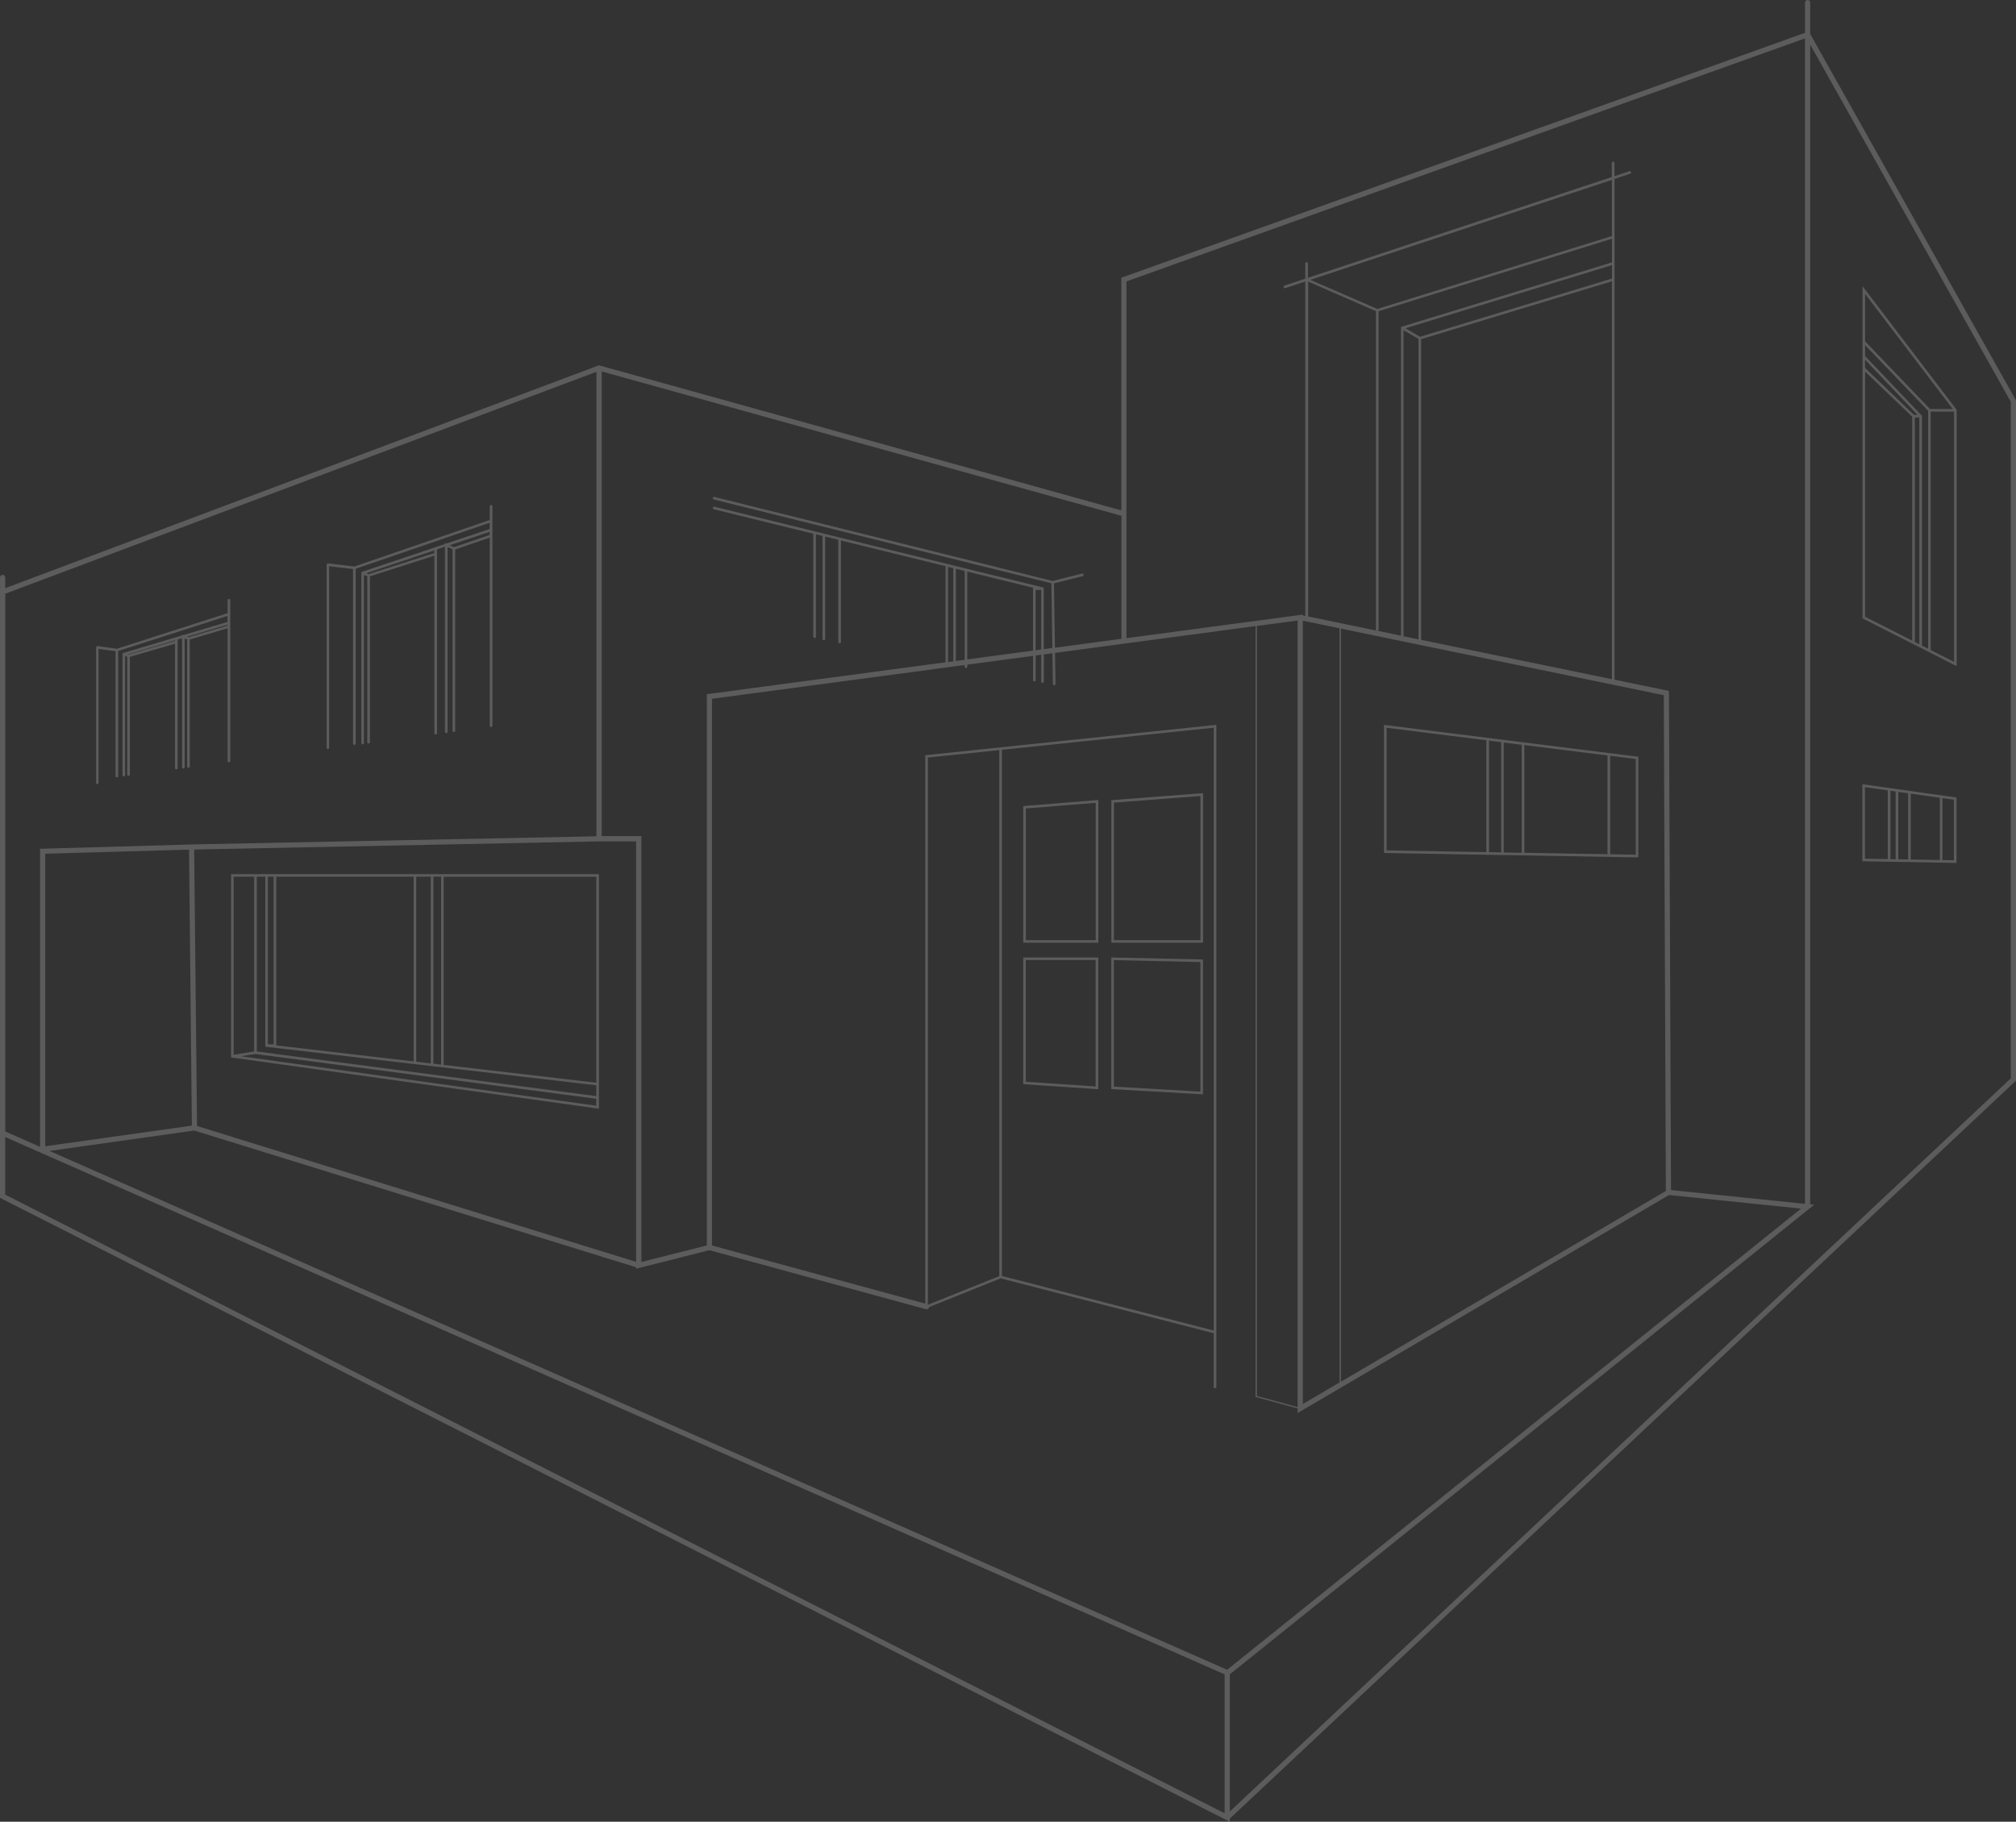 <svg width="593" height="536" fill="none" xmlns="http://www.w3.org/2000/svg"><rect width="100%" height="100%" fill="#333333" stroke="none"/><path d="M575.554 120.587l-27.696-36.392v97.735l27.696 14.06v-75.403zm-1.162-.253h-6.689l-19.085-19.907V86.472l25.774 33.862zm-25.774-14.476l15.42 16.202h-1.043l-14.392-13.807v-2.395h.015zm14.615 16.976h1.326v66.728l-1.326-.669v-66.059zm2.086-.536l-16.701-17.541v-3.214l18.533 19.327v69.987l-1.817-.923v-67.651l-.015.015zm-16.701-12.973l13.855 13.286v65.88l-13.855-7.022v-72.144zm19.293 81.934v-70.151h6.868v73.632l-6.868-3.481zm-244.84 44.113l-22.079 1.786v40.215h22.079v-42.001zm-.774 41.242h-20.545v-38.742l20.545-1.667v40.409zm31.584-43.25l-26.981 2.068v41.941h26.981v-44.009zm-.775 43.25H327.66v-40.468l25.446-1.949v42.417zm-30.05 5.104h-22.079v37.269l22.079 1.488v-38.757zm-.774 37.939l-20.545-1.384v-35.797h20.545v37.181zm31.584-37.359l-26.981-.595v38.728l26.981 1.547v-39.68zm-.775 38.876l-25.446-1.472v-37.211l25.446.566v38.117zm54.007-107.896v37.687l30.437.535s.03.015.045.015.03-.015.045-.015l43.89.759h.388v-29.608l-74.388-9.328-.432-.06.015.015zm40.509 37.627l-5.289-.089v-32.345l5.289.669v31.78-.015zm.774-31.69l24.464 3.064v29.057l-24.464-.431v-31.69zm-6.823 31.571l-3.576-.06v-32.702s-.029-.074-.044-.119l3.635.462v32.434l-.015-.015zm39.6.684l-7.539-.134v-28.967l7.539.952v28.164-.015zm-73.285-37.344l29.409 3.69s-.074.119-.074.193v32.703l-29.335-.506v-36.08zm167.636 20.517l-27.696-3.913v22.675l27.696.491v-19.253zm-17.133-1.651l2.905.416v19.461l-2.905-.045v-19.832zm-.775 19.817l-1.534-.029v-20.116l1.534.224v19.921zm4.44-19.297l8.567 1.206v18.315l-8.567-.149v-19.372zm-13.468-1.904l6.719.952v20.205l-6.719-.119v-21.038zm26.162 21.499l-3.367-.06v-18.225l3.367.476v17.809zM532.468 9.998V.774a.776.776 0 00-.76-.774.766.766 0 00-.76.774v8.882L330.342 81.532l-.507.179v68.454l-153.438-42.626-.239-.059-.268.104L1.535 173.048v-3.14a.775.775 0 00-.76-.773.765.765 0 00-.76.773v4.211H0v178.314l360.63 183.002 1.117.565v-.922l231.015-216.909.238-.223V117.805L532.468 9.998zM331.37 82.797l199.563-71.504v342.911l-39.406-4.062-.611-146.237v-.625l-16.015-3.303V52.639l4.633-1.533a.38.38 0 00.238-.49c-.059-.209-.283-.313-.491-.239l-4.395 1.458v-3.898a.394.394 0 00-.388-.386.394.394 0 00-.387.386v4.151l-89.39 29.652V77.5a.394.394 0 00-.388-.387.394.394 0 00-.387.387v4.493l-6.123 2.039a.382.382 0 00-.239.49c.06.164.209.268.358.268.045 0 .074 0 .119-.014l5.885-1.95v98.405l-.745-.149v-.253l-51.861 6.933V82.797h.03zm29.603 408.494L14.571 338.627l42.564-5.996 129.974 40.23v.417l21.543-5.446 63.69 17.363s.134.03.209.03c.343 0 .64-.223.745-.565v-.09l21.036-8.451 62.678 16.143v15.816c0 .208.179.387.387.387a.394.394 0 00.387-.387V213.263l-85.278 8.897-.343.03v161.354l-62.737-17.095V205.601l74.328-9.939v.506c0 .209.179.387.388.387a.394.394 0 00.387-.387v-.61l19.338-2.588v7.126c0 .208.179.387.388.387a.395.395 0 00.387-.387v-7.231l1.624-.223v7.9c0 .209.179.387.387.387a.394.394 0 00.388-.387v-8.004l2.532-.342.134 9.031c0 .208.179.372.388.372a.372.372 0 00.372-.387l-.134-9.12 58.983-7.886v226.803l12.38 3.377v1.354l109.25-64.14 38.825 4.002-168.798 135.674v.015zm-184.8-243.734h10.936v123.712L57.955 331.292l-.835-81.339 119.038-2.396h.015zm134.13-56.983l-.283-18.94 8.433-2.127a.381.381 0 00.283-.462.388.388 0 00-.462-.282l-8.641 2.172-99.477-24.713c-.208-.044-.417.075-.461.283a.38.38 0 00.283.461l99.282 24.653.284 19.03-2.518.342v-18.092l-96.87-23.805a.38.38 0 00-.461.283.38.38 0 00.283.461l29.245 7.186v30.307c0 .208.179.387.388.387a.395.395 0 00.387-.387v-30.129l1.952.477v30.291c0 .209.178.387.387.387a.393.393 0 00.387-.387v-30.098l3.904.952s-.045.075-.045.119v29.935c0 .208.179.387.387.387a.395.395 0 00.388-.387v-29.86l30.869 7.587s-.104.149-.104.238v28.016l-69.531 9.299-.67.089v162.187l-19.249 4.865V245.995h-11.68v-136.7l152.872 42.462v36.199l-19.532 2.618h-.03zm-31.45 4.211v-27.912s-.03-.059-.03-.089l1.579.387v27.405l-1.549.209zm2.309-27.436l2.592.64v26.141l-2.592.342v-27.123zm3.352.819l19.338 4.746v18.508l-19.338 2.589v-25.843zm20.113 5.415h1.624v17.512l-1.624.223v-17.735zm-249.026 76.4l.834 81.204-43.13 6.071v-86.07l42.296-1.205zm217.427 133.873l-.09-.045V222.889l20.992-2.187v154.763l-20.902 8.391zm83.997 7.618l-62.32-16.054V220.613l62.32-6.502v177.363zm12.678-207.297l11.993-1.607v231.429l-11.993-3.273V184.177zm13.528 228.9V182.629l10.801 2.232v221.878l-10.801 6.338zM394.42 184.95l94.977 19.595.611 145.865-95.588 56.12V184.935v.015zm79.721-102.986l-56.45 17.124-4.276-2.5 60.741-18.582v3.943l-.015.015zm-61.307 15.19l4.41 2.574v88.376l-4.41-.907V97.154zm5.185 91.099V99.788l56.122-17.02v117.06l-56.122-11.575zm56.122-118.802l-69.01 21.454-19.695-8.57 88.705-29.413v16.544-.015zm-69.412 22.11v93.642c0 .208.179.387.388.387a.395.395 0 00.387-.387V91.575l68.652-21.335v6.963l-61.784 18.895-.268.09v90.83l-27.309-5.639V82.856l19.964 8.704h-.03zm-229.286 17.853v136.641l-118.308 2.38-45.35 1.295v87.691l-10.236-4.508V174.684l173.894-65.285v.015zM1.535 334.55l358.678 158.08v40.87L1.535 351.496V334.55zm589.93-17.274L361.747 532.98v-40.35l170.438-136.998 1.445-1.175-1.162-.119v-341.2l58.997 105.069v199.084-.015zM96.422 220.39a.394.394 0 00.388-.387v-53.412l7.032.833v51.359c0 .208.178.387.387.387a.394.394 0 00.387-.387v-51.434l39.407-13.539v1.845l-12.768 4.285-.403-.193v.327l-24.567 8.242v50.303c0 .209.179.387.387.387a.394.394 0 00.388-.387v-49.455l.968.402v48.815c0 .209.179.387.387.387a.394.394 0 00.388-.387v-48.8l18.965-6.085v52.222c0 .208.179.387.388.387a.395.395 0 00.387-.387v-54.067l2.339-.789v54.44c0 .208.179.386.388.386a.394.394 0 00.387-.386v-54.365l1.46.684v53.383c0 .208.179.387.387.387a.395.395 0 00.388-.387v-53.353l10.175-3.467v55.347c0 .208.179.387.388.387a.395.395 0 00.387-.387v-64.586a.395.395 0 00-.387-.387.395.395 0 00-.388.387v4.047l-39.838 13.688-7.717-.923h-.045c-.06 0-.09.045-.134.06-.03.015-.075.015-.104.045-.045.044-.06.089-.09.148-.015.03-.044.06-.06.09v53.903c0 .208.18.387.388.387h-.045zm31.317-57.668l-19.324 6.204-.655-.267 19.979-6.71v.773zm5.736-1.726l-1.222-.565 11.755-3.943v.923l-10.533 3.6v-.015zM28.605 230.7a.394.394 0 00.387-.386v-39.398l4.991.685v36.749c0 .208.179.387.388.387a.395.395 0 00.387-.387v-36.809l32.15-10.325v1.77l-12.99 3.869-.403-.164v.283l-17.223 5.133-.268.074v35.871c0 .208.179.387.388.387a.395.395 0 00.387-.387v-35.038l.626.223v34.637c0 .208.178.386.387.386a.394.394 0 00.387-.386v-34.607l13.29-3.868v36.6c0 .208.179.387.387.387a.395.395 0 00.388-.387v-37.835l1.28-.387v37.939c0 .209.18.387.388.387a.394.394 0 00.387-.387v-37.879l.73.297v37.389c0 .208.18.387.388.387a.395.395 0 00.387-.387v-37.359l11.13-3.303v39.055c0 .208.178.387.387.387a.395.395 0 00.387-.387v-47.312a.394.394 0 00-.387-.387.394.394 0 00-.388.387v3.808l-32.568 10.46-5.676-.774h-.06c-.044 0-.074.03-.119.045-.044.015-.089.015-.134.059-.044.03-.06.089-.074.134-.015.03-.045.06-.06.089v39.904c0 .208.179.386.388.386l-.045-.015zm22.854-42.09l-13.662 3.988-.179-.06 13.841-4.121v.208-.015zm3.948-1.131l-.357-.148 11.859-3.526v.282l-11.487 3.407-.015-.015zm120.766 69.705H67.966v53.933l108.207 15.086v-69.019zm-100.638.758h2.503v50.021l97.361 11.352v3.184l-99.864-13.138v-51.419zm51.95 55.02v-55.02h2.265v55.288l-2.265-.268zm-.774-.09l-4.276-.49v-54.44h4.276v54.93zm-5.036-.58l-40.42-4.716v-49.634h40.42v54.35zm-41.194-5.043h-1.683v-49.307h1.683v49.307zm94.918 11.307l-44.889-5.237v-55.362h44.889v60.614-.015zM74.76 257.942v51.434l-6.034.952v-52.386h6.034zm-3.814 52.818l4.201-.655 100.237 13.182v2.038l-104.453-14.55.015-.015z" fill="#fff" fill-opacity=".2"/></svg>
